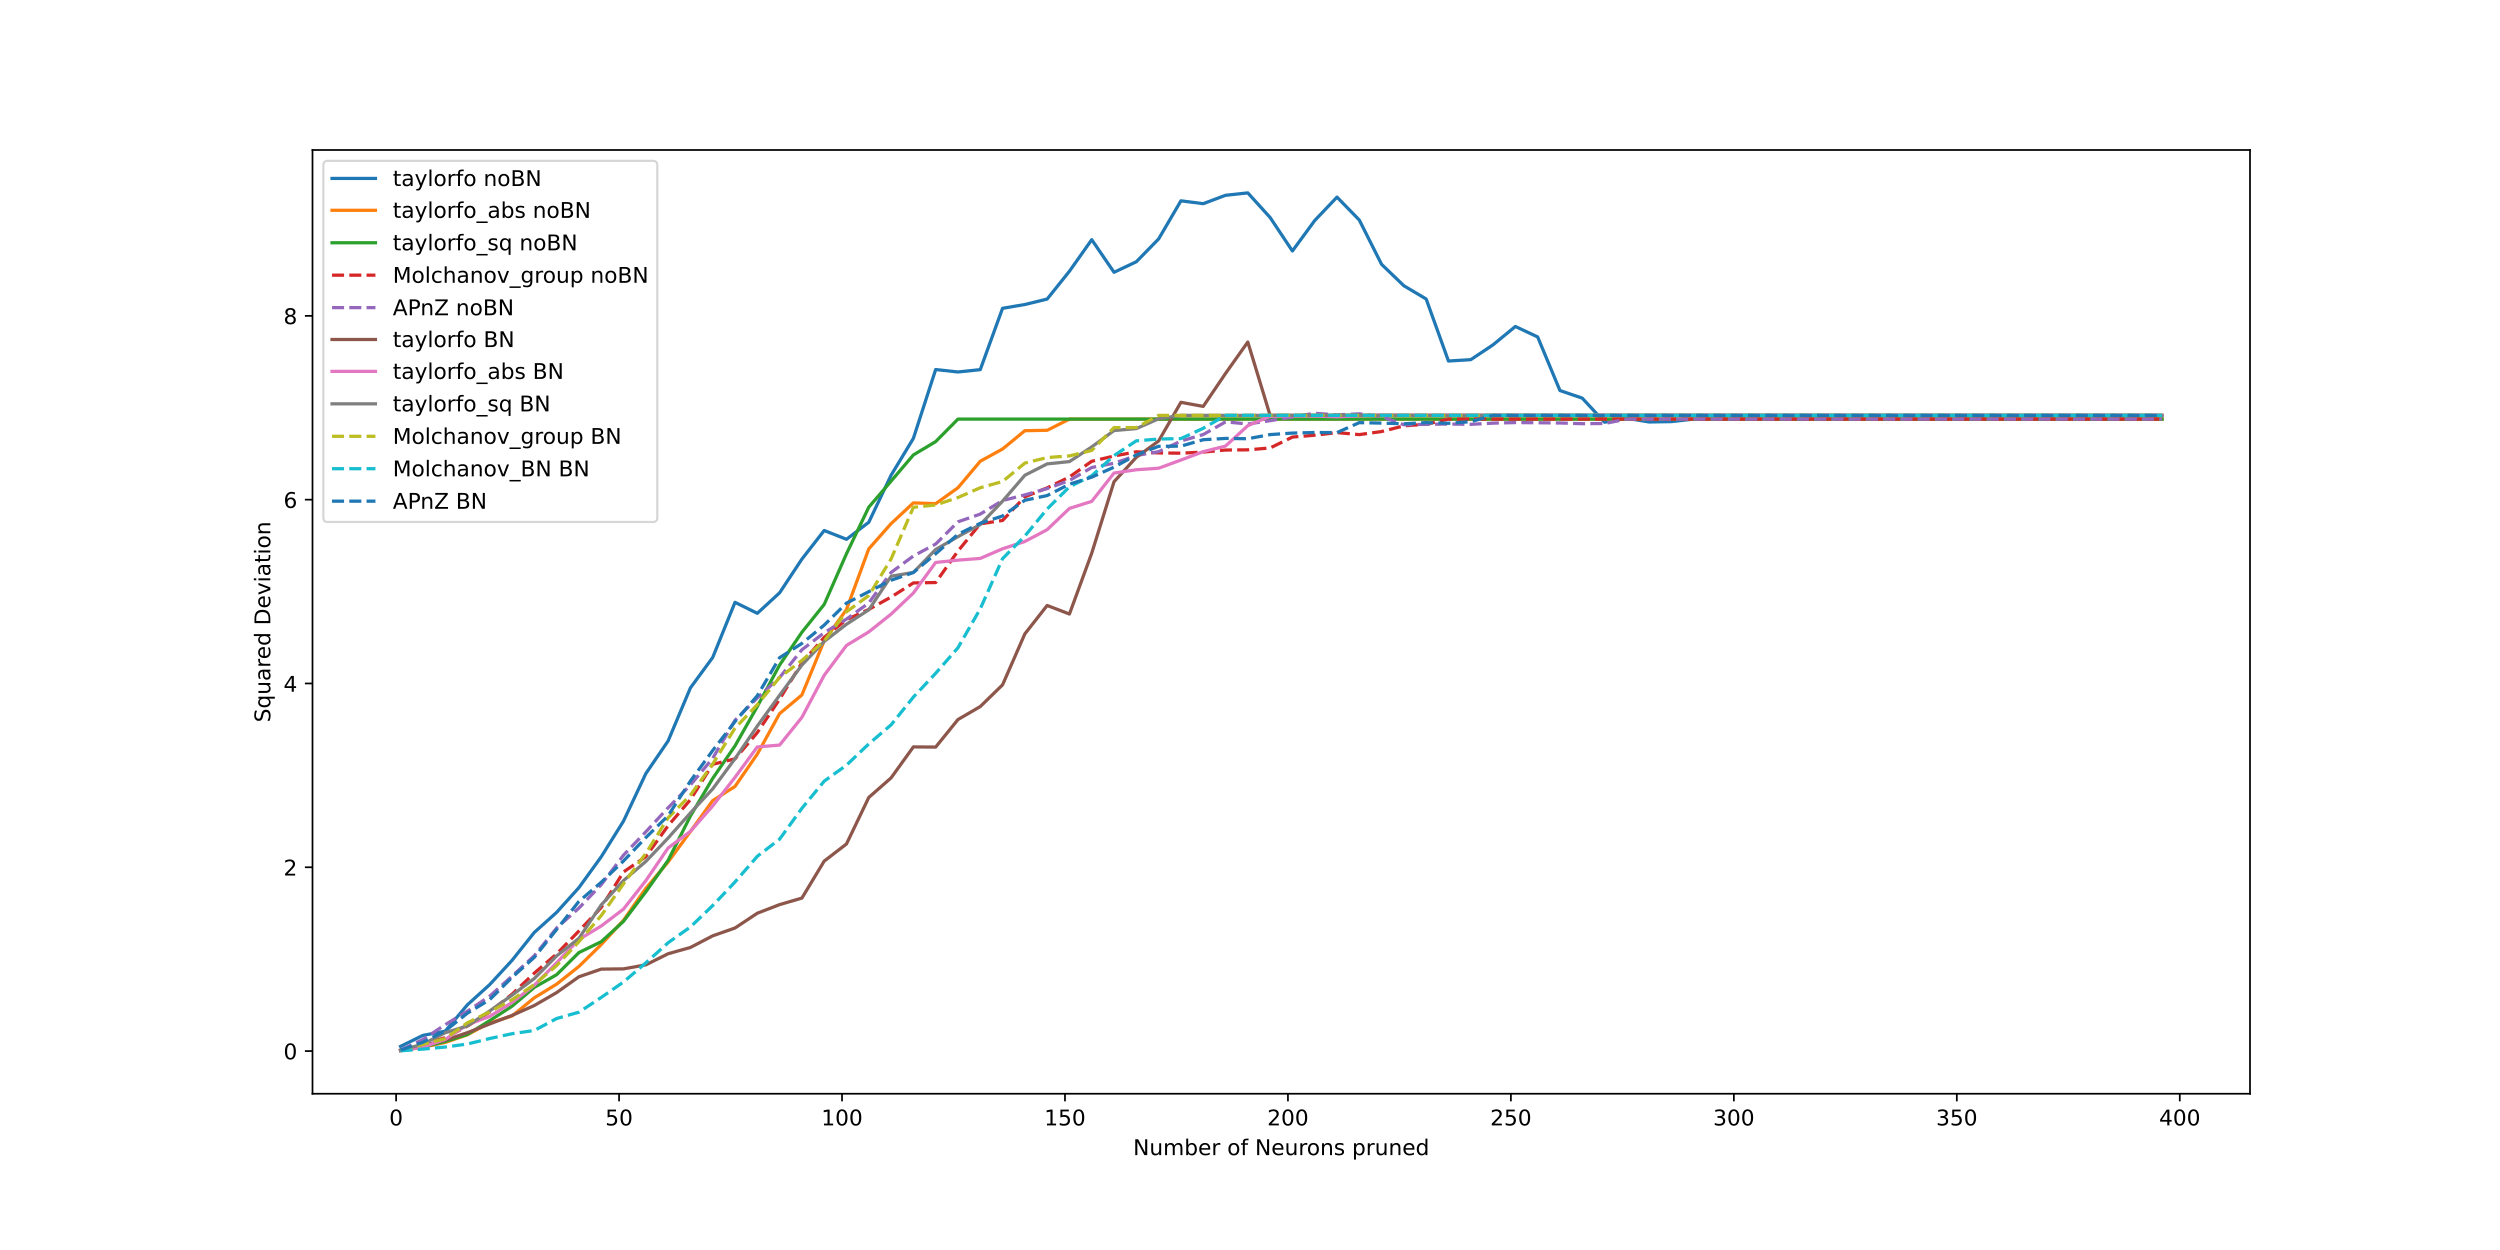 <?xml version="1.0" encoding="utf-8" standalone="no"?>
<!DOCTYPE svg PUBLIC "-//W3C//DTD SVG 1.1//EN"
  "http://www.w3.org/Graphics/SVG/1.1/DTD/svg11.dtd">
<!-- Created with matplotlib (https://matplotlib.org/) -->
<svg height="576pt" version="1.1" viewBox="0 0 1152 576" width="1152pt" xmlns="http://www.w3.org/2000/svg" xmlns:xlink="http://www.w3.org/1999/xlink">
 <defs>
  <style type="text/css">
*{stroke-linecap:butt;stroke-linejoin:round;}
  </style>
 </defs>
 <g id="figure_1">
  <g id="patch_1">
   <path d="M 0 576 
L 1152 576 
L 1152 0 
L 0 0 
z
" style="fill:#ffffff;"/>
  </g>
  <g id="axes_1">
   <g id="patch_2">
    <path d="M 144 504 
L 1036.8 504 
L 1036.8 69.12 
L 144 69.12 
z
" style="fill:#ffffff;"/>
   </g>
   <g id="matplotlib.axis_1">
    <g id="xtick_1">
     <g id="line2d_1">
      <defs>
       <path d="M 0 0 
L 0 3.5 
" id="mfb3ccf0080" style="stroke:#000000;stroke-width:0.8;"/>
      </defs>
      <g>
       <use style="stroke:#000000;stroke-width:0.8;" x="182.527" xlink:href="#mfb3ccf0080" y="504"/>
      </g>
     </g>
     <g id="text_1">
      <!-- 0 -->
      <defs>
       <path d="M 31.781 66.406 
Q 24.172 66.406 20.328 58.906 
Q 16.5 51.422 16.5 36.375 
Q 16.5 21.391 20.328 13.891 
Q 24.172 6.391 31.781 6.391 
Q 39.453 6.391 43.281 13.891 
Q 47.125 21.391 47.125 36.375 
Q 47.125 51.422 43.281 58.906 
Q 39.453 66.406 31.781 66.406 
z
M 31.781 74.219 
Q 44.047 74.219 50.516 64.516 
Q 56.984 54.828 56.984 36.375 
Q 56.984 17.969 50.516 8.266 
Q 44.047 -1.422 31.781 -1.422 
Q 19.531 -1.422 13.062 8.266 
Q 6.594 17.969 6.594 36.375 
Q 6.594 54.828 13.062 64.516 
Q 19.531 74.219 31.781 74.219 
z
" id="DejaVuSans-48"/>
      </defs>
      <g transform="translate(179.346 518.598)scale(0.1 -0.1)">
       <use xlink:href="#DejaVuSans-48"/>
      </g>
     </g>
    </g>
    <g id="xtick_2">
     <g id="line2d_2">
      <g>
       <use style="stroke:#000000;stroke-width:0.8;" x="285.266" xlink:href="#mfb3ccf0080" y="504"/>
      </g>
     </g>
     <g id="text_2">
      <!-- 50 -->
      <defs>
       <path d="M 10.797 72.906 
L 49.516 72.906 
L 49.516 64.594 
L 19.828 64.594 
L 19.828 46.734 
Q 21.969 47.469 24.109 47.828 
Q 26.266 48.188 28.422 48.188 
Q 40.625 48.188 47.75 41.5 
Q 54.891 34.812 54.891 23.391 
Q 54.891 11.625 47.562 5.094 
Q 40.234 -1.422 26.906 -1.422 
Q 22.312 -1.422 17.547 -0.641 
Q 12.797 0.141 7.719 1.703 
L 7.719 11.625 
Q 12.109 9.234 16.797 8.062 
Q 21.484 6.891 26.703 6.891 
Q 35.156 6.891 40.078 11.328 
Q 45.016 15.766 45.016 23.391 
Q 45.016 31 40.078 35.438 
Q 35.156 39.891 26.703 39.891 
Q 22.75 39.891 18.812 39.016 
Q 14.891 38.141 10.797 36.281 
z
" id="DejaVuSans-53"/>
      </defs>
      <g transform="translate(278.903 518.598)scale(0.1 -0.1)">
       <use xlink:href="#DejaVuSans-53"/>
       <use x="63.623" xlink:href="#DejaVuSans-48"/>
      </g>
     </g>
    </g>
    <g id="xtick_3">
     <g id="line2d_3">
      <g>
       <use style="stroke:#000000;stroke-width:0.8;" x="388.005" xlink:href="#mfb3ccf0080" y="504"/>
      </g>
     </g>
     <g id="text_3">
      <!-- 100 -->
      <defs>
       <path d="M 12.406 8.297 
L 28.516 8.297 
L 28.516 63.922 
L 10.984 60.406 
L 10.984 69.391 
L 28.422 72.906 
L 38.281 72.906 
L 38.281 8.297 
L 54.391 8.297 
L 54.391 0 
L 12.406 0 
z
" id="DejaVuSans-49"/>
      </defs>
      <g transform="translate(378.461 518.598)scale(0.1 -0.1)">
       <use xlink:href="#DejaVuSans-49"/>
       <use x="63.623" xlink:href="#DejaVuSans-48"/>
       <use x="127.246" xlink:href="#DejaVuSans-48"/>
      </g>
     </g>
    </g>
    <g id="xtick_4">
     <g id="line2d_4">
      <g>
       <use style="stroke:#000000;stroke-width:0.8;" x="490.743" xlink:href="#mfb3ccf0080" y="504"/>
      </g>
     </g>
     <g id="text_4">
      <!-- 150 -->
      <g transform="translate(481.2 518.598)scale(0.1 -0.1)">
       <use xlink:href="#DejaVuSans-49"/>
       <use x="63.623" xlink:href="#DejaVuSans-53"/>
       <use x="127.246" xlink:href="#DejaVuSans-48"/>
      </g>
     </g>
    </g>
    <g id="xtick_5">
     <g id="line2d_5">
      <g>
       <use style="stroke:#000000;stroke-width:0.8;" x="593.482" xlink:href="#mfb3ccf0080" y="504"/>
      </g>
     </g>
     <g id="text_5">
      <!-- 200 -->
      <defs>
       <path d="M 19.188 8.297 
L 53.609 8.297 
L 53.609 0 
L 7.328 0 
L 7.328 8.297 
Q 12.938 14.109 22.625 23.891 
Q 32.328 33.688 34.812 36.531 
Q 39.547 41.844 41.422 45.531 
Q 43.312 49.219 43.312 52.781 
Q 43.312 58.594 39.234 62.25 
Q 35.156 65.922 28.609 65.922 
Q 23.969 65.922 18.812 64.312 
Q 13.672 62.703 7.812 59.422 
L 7.812 69.391 
Q 13.766 71.781 18.938 73 
Q 24.125 74.219 28.422 74.219 
Q 39.75 74.219 46.484 68.547 
Q 53.219 62.891 53.219 53.422 
Q 53.219 48.922 51.531 44.891 
Q 49.859 40.875 45.406 35.406 
Q 44.188 33.984 37.641 27.219 
Q 31.109 20.453 19.188 8.297 
z
" id="DejaVuSans-50"/>
      </defs>
      <g transform="translate(583.938 518.598)scale(0.1 -0.1)">
       <use xlink:href="#DejaVuSans-50"/>
       <use x="63.623" xlink:href="#DejaVuSans-48"/>
       <use x="127.246" xlink:href="#DejaVuSans-48"/>
      </g>
     </g>
    </g>
    <g id="xtick_6">
     <g id="line2d_6">
      <g>
       <use style="stroke:#000000;stroke-width:0.8;" x="696.221" xlink:href="#mfb3ccf0080" y="504"/>
      </g>
     </g>
     <g id="text_6">
      <!-- 250 -->
      <g transform="translate(686.677 518.598)scale(0.1 -0.1)">
       <use xlink:href="#DejaVuSans-50"/>
       <use x="63.623" xlink:href="#DejaVuSans-53"/>
       <use x="127.246" xlink:href="#DejaVuSans-48"/>
      </g>
     </g>
    </g>
    <g id="xtick_7">
     <g id="line2d_7">
      <g>
       <use style="stroke:#000000;stroke-width:0.8;" x="798.96" xlink:href="#mfb3ccf0080" y="504"/>
      </g>
     </g>
     <g id="text_7">
      <!-- 300 -->
      <defs>
       <path d="M 40.578 39.312 
Q 47.656 37.797 51.625 33 
Q 55.609 28.219 55.609 21.188 
Q 55.609 10.406 48.188 4.484 
Q 40.766 -1.422 27.094 -1.422 
Q 22.516 -1.422 17.656 -0.516 
Q 12.797 0.391 7.625 2.203 
L 7.625 11.719 
Q 11.719 9.328 16.594 8.109 
Q 21.484 6.891 26.812 6.891 
Q 36.078 6.891 40.938 10.547 
Q 45.797 14.203 45.797 21.188 
Q 45.797 27.641 41.281 31.266 
Q 36.766 34.906 28.719 34.906 
L 20.219 34.906 
L 20.219 43.016 
L 29.109 43.016 
Q 36.375 43.016 40.234 45.922 
Q 44.094 48.828 44.094 54.297 
Q 44.094 59.906 40.109 62.906 
Q 36.141 65.922 28.719 65.922 
Q 24.656 65.922 20.016 65.031 
Q 15.375 64.156 9.812 62.312 
L 9.812 71.094 
Q 15.438 72.656 20.344 73.438 
Q 25.25 74.219 29.594 74.219 
Q 40.828 74.219 47.359 69.109 
Q 53.906 64.016 53.906 55.328 
Q 53.906 49.266 50.438 45.094 
Q 46.969 40.922 40.578 39.312 
z
" id="DejaVuSans-51"/>
      </defs>
      <g transform="translate(789.416 518.598)scale(0.1 -0.1)">
       <use xlink:href="#DejaVuSans-51"/>
       <use x="63.623" xlink:href="#DejaVuSans-48"/>
       <use x="127.246" xlink:href="#DejaVuSans-48"/>
      </g>
     </g>
    </g>
    <g id="xtick_8">
     <g id="line2d_8">
      <g>
       <use style="stroke:#000000;stroke-width:0.8;" x="901.699" xlink:href="#mfb3ccf0080" y="504"/>
      </g>
     </g>
     <g id="text_8">
      <!-- 350 -->
      <g transform="translate(892.155 518.598)scale(0.1 -0.1)">
       <use xlink:href="#DejaVuSans-51"/>
       <use x="63.623" xlink:href="#DejaVuSans-53"/>
       <use x="127.246" xlink:href="#DejaVuSans-48"/>
      </g>
     </g>
    </g>
    <g id="xtick_9">
     <g id="line2d_9">
      <g>
       <use style="stroke:#000000;stroke-width:0.8;" x="1004.437" xlink:href="#mfb3ccf0080" y="504"/>
      </g>
     </g>
     <g id="text_9">
      <!-- 400 -->
      <defs>
       <path d="M 37.797 64.312 
L 12.891 25.391 
L 37.797 25.391 
z
M 35.203 72.906 
L 47.609 72.906 
L 47.609 25.391 
L 58.016 25.391 
L 58.016 17.188 
L 47.609 17.188 
L 47.609 0 
L 37.797 0 
L 37.797 17.188 
L 4.891 17.188 
L 4.891 26.703 
z
" id="DejaVuSans-52"/>
      </defs>
      <g transform="translate(994.894 518.598)scale(0.1 -0.1)">
       <use xlink:href="#DejaVuSans-52"/>
       <use x="63.623" xlink:href="#DejaVuSans-48"/>
       <use x="127.246" xlink:href="#DejaVuSans-48"/>
      </g>
     </g>
    </g>
    <g id="text_10">
     <!-- Number of Neurons pruned -->
     <defs>
      <path d="M 9.812 72.906 
L 23.094 72.906 
L 55.422 11.922 
L 55.422 72.906 
L 64.984 72.906 
L 64.984 0 
L 51.703 0 
L 19.391 60.984 
L 19.391 0 
L 9.812 0 
z
" id="DejaVuSans-78"/>
      <path d="M 8.5 21.578 
L 8.5 54.688 
L 17.484 54.688 
L 17.484 21.922 
Q 17.484 14.156 20.5 10.266 
Q 23.531 6.391 29.594 6.391 
Q 36.859 6.391 41.078 11.031 
Q 45.312 15.672 45.312 23.688 
L 45.312 54.688 
L 54.297 54.688 
L 54.297 0 
L 45.312 0 
L 45.312 8.406 
Q 42.047 3.422 37.719 1 
Q 33.406 -1.422 27.688 -1.422 
Q 18.266 -1.422 13.375 4.438 
Q 8.5 10.297 8.5 21.578 
z
M 31.109 56 
z
" id="DejaVuSans-117"/>
      <path d="M 52 44.188 
Q 55.375 50.25 60.062 53.125 
Q 64.75 56 71.094 56 
Q 79.641 56 84.281 50.016 
Q 88.922 44.047 88.922 33.016 
L 88.922 0 
L 79.891 0 
L 79.891 32.719 
Q 79.891 40.578 77.094 44.375 
Q 74.312 48.188 68.609 48.188 
Q 61.625 48.188 57.562 43.547 
Q 53.516 38.922 53.516 30.906 
L 53.516 0 
L 44.484 0 
L 44.484 32.719 
Q 44.484 40.625 41.703 44.406 
Q 38.922 48.188 33.109 48.188 
Q 26.219 48.188 22.156 43.531 
Q 18.109 38.875 18.109 30.906 
L 18.109 0 
L 9.078 0 
L 9.078 54.688 
L 18.109 54.688 
L 18.109 46.188 
Q 21.188 51.219 25.484 53.609 
Q 29.781 56 35.688 56 
Q 41.656 56 45.828 52.969 
Q 50 49.953 52 44.188 
z
" id="DejaVuSans-109"/>
      <path d="M 48.688 27.297 
Q 48.688 37.203 44.609 42.844 
Q 40.531 48.484 33.406 48.484 
Q 26.266 48.484 22.188 42.844 
Q 18.109 37.203 18.109 27.297 
Q 18.109 17.391 22.188 11.75 
Q 26.266 6.109 33.406 6.109 
Q 40.531 6.109 44.609 11.75 
Q 48.688 17.391 48.688 27.297 
z
M 18.109 46.391 
Q 20.953 51.266 25.266 53.625 
Q 29.594 56 35.594 56 
Q 45.562 56 51.781 48.094 
Q 58.016 40.188 58.016 27.297 
Q 58.016 14.406 51.781 6.484 
Q 45.562 -1.422 35.594 -1.422 
Q 29.594 -1.422 25.266 0.953 
Q 20.953 3.328 18.109 8.203 
L 18.109 0 
L 9.078 0 
L 9.078 75.984 
L 18.109 75.984 
z
" id="DejaVuSans-98"/>
      <path d="M 56.203 29.594 
L 56.203 25.203 
L 14.891 25.203 
Q 15.484 15.922 20.484 11.062 
Q 25.484 6.203 34.422 6.203 
Q 39.594 6.203 44.453 7.469 
Q 49.312 8.734 54.109 11.281 
L 54.109 2.781 
Q 49.266 0.734 44.188 -0.344 
Q 39.109 -1.422 33.891 -1.422 
Q 20.797 -1.422 13.156 6.188 
Q 5.516 13.812 5.516 26.812 
Q 5.516 40.234 12.766 48.109 
Q 20.016 56 32.328 56 
Q 43.359 56 49.781 48.891 
Q 56.203 41.797 56.203 29.594 
z
M 47.219 32.234 
Q 47.125 39.594 43.094 43.984 
Q 39.062 48.391 32.422 48.391 
Q 24.906 48.391 20.391 44.141 
Q 15.875 39.891 15.188 32.172 
z
" id="DejaVuSans-101"/>
      <path d="M 41.109 46.297 
Q 39.594 47.172 37.812 47.578 
Q 36.031 48 33.891 48 
Q 26.266 48 22.188 43.047 
Q 18.109 38.094 18.109 28.812 
L 18.109 0 
L 9.078 0 
L 9.078 54.688 
L 18.109 54.688 
L 18.109 46.188 
Q 20.953 51.172 25.484 53.578 
Q 30.031 56 36.531 56 
Q 37.453 56 38.578 55.875 
Q 39.703 55.766 41.062 55.516 
z
" id="DejaVuSans-114"/>
      <path id="DejaVuSans-32"/>
      <path d="M 30.609 48.391 
Q 23.391 48.391 19.188 42.75 
Q 14.984 37.109 14.984 27.297 
Q 14.984 17.484 19.156 11.844 
Q 23.344 6.203 30.609 6.203 
Q 37.797 6.203 41.984 11.859 
Q 46.188 17.531 46.188 27.297 
Q 46.188 37.016 41.984 42.703 
Q 37.797 48.391 30.609 48.391 
z
M 30.609 56 
Q 42.328 56 49.016 48.375 
Q 55.719 40.766 55.719 27.297 
Q 55.719 13.875 49.016 6.219 
Q 42.328 -1.422 30.609 -1.422 
Q 18.844 -1.422 12.172 6.219 
Q 5.516 13.875 5.516 27.297 
Q 5.516 40.766 12.172 48.375 
Q 18.844 56 30.609 56 
z
" id="DejaVuSans-111"/>
      <path d="M 37.109 75.984 
L 37.109 68.5 
L 28.516 68.5 
Q 23.688 68.5 21.797 66.547 
Q 19.922 64.594 19.922 59.516 
L 19.922 54.688 
L 34.719 54.688 
L 34.719 47.703 
L 19.922 47.703 
L 19.922 0 
L 10.891 0 
L 10.891 47.703 
L 2.297 47.703 
L 2.297 54.688 
L 10.891 54.688 
L 10.891 58.5 
Q 10.891 67.625 15.141 71.797 
Q 19.391 75.984 28.609 75.984 
z
" id="DejaVuSans-102"/>
      <path d="M 54.891 33.016 
L 54.891 0 
L 45.906 0 
L 45.906 32.719 
Q 45.906 40.484 42.875 44.328 
Q 39.844 48.188 33.797 48.188 
Q 26.516 48.188 22.312 43.547 
Q 18.109 38.922 18.109 30.906 
L 18.109 0 
L 9.078 0 
L 9.078 54.688 
L 18.109 54.688 
L 18.109 46.188 
Q 21.344 51.125 25.703 53.562 
Q 30.078 56 35.797 56 
Q 45.219 56 50.047 50.172 
Q 54.891 44.344 54.891 33.016 
z
" id="DejaVuSans-110"/>
      <path d="M 44.281 53.078 
L 44.281 44.578 
Q 40.484 46.531 36.375 47.5 
Q 32.281 48.484 27.875 48.484 
Q 21.188 48.484 17.844 46.438 
Q 14.5 44.391 14.5 40.281 
Q 14.5 37.156 16.891 35.375 
Q 19.281 33.594 26.516 31.984 
L 29.594 31.297 
Q 39.156 29.25 43.188 25.516 
Q 47.219 21.781 47.219 15.094 
Q 47.219 7.469 41.188 3.016 
Q 35.156 -1.422 24.609 -1.422 
Q 20.219 -1.422 15.453 -0.562 
Q 10.688 0.297 5.422 2 
L 5.422 11.281 
Q 10.406 8.688 15.234 7.391 
Q 20.062 6.109 24.812 6.109 
Q 31.156 6.109 34.562 8.281 
Q 37.984 10.453 37.984 14.406 
Q 37.984 18.062 35.516 20.016 
Q 33.062 21.969 24.703 23.781 
L 21.578 24.516 
Q 13.234 26.266 9.516 29.906 
Q 5.812 33.547 5.812 39.891 
Q 5.812 47.609 11.281 51.797 
Q 16.75 56 26.812 56 
Q 31.781 56 36.172 55.266 
Q 40.578 54.547 44.281 53.078 
z
" id="DejaVuSans-115"/>
      <path d="M 18.109 8.203 
L 18.109 -20.797 
L 9.078 -20.797 
L 9.078 54.688 
L 18.109 54.688 
L 18.109 46.391 
Q 20.953 51.266 25.266 53.625 
Q 29.594 56 35.594 56 
Q 45.562 56 51.781 48.094 
Q 58.016 40.188 58.016 27.297 
Q 58.016 14.406 51.781 6.484 
Q 45.562 -1.422 35.594 -1.422 
Q 29.594 -1.422 25.266 0.953 
Q 20.953 3.328 18.109 8.203 
z
M 48.688 27.297 
Q 48.688 37.203 44.609 42.844 
Q 40.531 48.484 33.406 48.484 
Q 26.266 48.484 22.188 42.844 
Q 18.109 37.203 18.109 27.297 
Q 18.109 17.391 22.188 11.75 
Q 26.266 6.109 33.406 6.109 
Q 40.531 6.109 44.609 11.75 
Q 48.688 17.391 48.688 27.297 
z
" id="DejaVuSans-112"/>
      <path d="M 45.406 46.391 
L 45.406 75.984 
L 54.391 75.984 
L 54.391 0 
L 45.406 0 
L 45.406 8.203 
Q 42.578 3.328 38.25 0.953 
Q 33.938 -1.422 27.875 -1.422 
Q 17.969 -1.422 11.734 6.484 
Q 5.516 14.406 5.516 27.297 
Q 5.516 40.188 11.734 48.094 
Q 17.969 56 27.875 56 
Q 33.938 56 38.25 53.625 
Q 42.578 51.266 45.406 46.391 
z
M 14.797 27.297 
Q 14.797 17.391 18.875 11.75 
Q 22.953 6.109 30.078 6.109 
Q 37.203 6.109 41.297 11.75 
Q 45.406 17.391 45.406 27.297 
Q 45.406 37.203 41.297 42.844 
Q 37.203 48.484 30.078 48.484 
Q 22.953 48.484 18.875 42.844 
Q 14.797 37.203 14.797 27.297 
z
" id="DejaVuSans-100"/>
     </defs>
     <g transform="translate(522.148 532.277)scale(0.1 -0.1)">
      <use xlink:href="#DejaVuSans-78"/>
      <use x="74.805" xlink:href="#DejaVuSans-117"/>
      <use x="138.184" xlink:href="#DejaVuSans-109"/>
      <use x="235.596" xlink:href="#DejaVuSans-98"/>
      <use x="299.072" xlink:href="#DejaVuSans-101"/>
      <use x="360.596" xlink:href="#DejaVuSans-114"/>
      <use x="401.709" xlink:href="#DejaVuSans-32"/>
      <use x="433.496" xlink:href="#DejaVuSans-111"/>
      <use x="494.678" xlink:href="#DejaVuSans-102"/>
      <use x="529.883" xlink:href="#DejaVuSans-32"/>
      <use x="561.67" xlink:href="#DejaVuSans-78"/>
      <use x="636.475" xlink:href="#DejaVuSans-101"/>
      <use x="697.998" xlink:href="#DejaVuSans-117"/>
      <use x="761.377" xlink:href="#DejaVuSans-114"/>
      <use x="800.24" xlink:href="#DejaVuSans-111"/>
      <use x="861.422" xlink:href="#DejaVuSans-110"/>
      <use x="924.801" xlink:href="#DejaVuSans-115"/>
      <use x="976.9" xlink:href="#DejaVuSans-32"/>
      <use x="1008.688" xlink:href="#DejaVuSans-112"/>
      <use x="1072.164" xlink:href="#DejaVuSans-114"/>
      <use x="1113.277" xlink:href="#DejaVuSans-117"/>
      <use x="1176.656" xlink:href="#DejaVuSans-110"/>
      <use x="1240.035" xlink:href="#DejaVuSans-101"/>
      <use x="1301.559" xlink:href="#DejaVuSans-100"/>
     </g>
    </g>
   </g>
   <g id="matplotlib.axis_2">
    <g id="ytick_1">
     <g id="line2d_10">
      <defs>
       <path d="M 0 0 
L -3.5 0 
" id="mb89fac4a7a" style="stroke:#000000;stroke-width:0.8;"/>
      </defs>
      <g>
       <use style="stroke:#000000;stroke-width:0.8;" x="144" xlink:href="#mb89fac4a7a" y="484.344"/>
      </g>
     </g>
     <g id="text_11">
      <!-- 0 -->
      <g transform="translate(130.637 488.144)scale(0.1 -0.1)">
       <use xlink:href="#DejaVuSans-48"/>
      </g>
     </g>
    </g>
    <g id="ytick_2">
     <g id="line2d_11">
      <g>
       <use style="stroke:#000000;stroke-width:0.8;" x="144" xlink:href="#mb89fac4a7a" y="399.647"/>
      </g>
     </g>
     <g id="text_12">
      <!-- 2 -->
      <g transform="translate(130.637 403.446)scale(0.1 -0.1)">
       <use xlink:href="#DejaVuSans-50"/>
      </g>
     </g>
    </g>
    <g id="ytick_3">
     <g id="line2d_12">
      <g>
       <use style="stroke:#000000;stroke-width:0.8;" x="144" xlink:href="#mb89fac4a7a" y="314.95"/>
      </g>
     </g>
     <g id="text_13">
      <!-- 4 -->
      <g transform="translate(130.637 318.749)scale(0.1 -0.1)">
       <use xlink:href="#DejaVuSans-52"/>
      </g>
     </g>
    </g>
    <g id="ytick_4">
     <g id="line2d_13">
      <g>
       <use style="stroke:#000000;stroke-width:0.8;" x="144" xlink:href="#mb89fac4a7a" y="230.253"/>
      </g>
     </g>
     <g id="text_14">
      <!-- 6 -->
      <defs>
       <path d="M 33.016 40.375 
Q 26.375 40.375 22.484 35.828 
Q 18.609 31.297 18.609 23.391 
Q 18.609 15.531 22.484 10.953 
Q 26.375 6.391 33.016 6.391 
Q 39.656 6.391 43.531 10.953 
Q 47.406 15.531 47.406 23.391 
Q 47.406 31.297 43.531 35.828 
Q 39.656 40.375 33.016 40.375 
z
M 52.594 71.297 
L 52.594 62.312 
Q 48.875 64.062 45.094 64.984 
Q 41.312 65.922 37.594 65.922 
Q 27.828 65.922 22.672 59.328 
Q 17.531 52.734 16.797 39.406 
Q 19.672 43.656 24.016 45.922 
Q 28.375 48.188 33.594 48.188 
Q 44.578 48.188 50.953 41.516 
Q 57.328 34.859 57.328 23.391 
Q 57.328 12.156 50.688 5.359 
Q 44.047 -1.422 33.016 -1.422 
Q 20.359 -1.422 13.672 8.266 
Q 6.984 17.969 6.984 36.375 
Q 6.984 53.656 15.188 63.938 
Q 23.391 74.219 37.203 74.219 
Q 40.922 74.219 44.703 73.484 
Q 48.484 72.75 52.594 71.297 
z
" id="DejaVuSans-54"/>
      </defs>
      <g transform="translate(130.637 234.052)scale(0.1 -0.1)">
       <use xlink:href="#DejaVuSans-54"/>
      </g>
     </g>
    </g>
    <g id="ytick_5">
     <g id="line2d_14">
      <g>
       <use style="stroke:#000000;stroke-width:0.8;" x="144" xlink:href="#mb89fac4a7a" y="145.556"/>
      </g>
     </g>
     <g id="text_15">
      <!-- 8 -->
      <defs>
       <path d="M 31.781 34.625 
Q 24.75 34.625 20.719 30.859 
Q 16.703 27.094 16.703 20.516 
Q 16.703 13.922 20.719 10.156 
Q 24.75 6.391 31.781 6.391 
Q 38.812 6.391 42.859 10.172 
Q 46.922 13.969 46.922 20.516 
Q 46.922 27.094 42.891 30.859 
Q 38.875 34.625 31.781 34.625 
z
M 21.922 38.812 
Q 15.578 40.375 12.031 44.719 
Q 8.5 49.078 8.5 55.328 
Q 8.5 64.062 14.719 69.141 
Q 20.953 74.219 31.781 74.219 
Q 42.672 74.219 48.875 69.141 
Q 55.078 64.062 55.078 55.328 
Q 55.078 49.078 51.531 44.719 
Q 48 40.375 41.703 38.812 
Q 48.828 37.156 52.797 32.312 
Q 56.781 27.484 56.781 20.516 
Q 56.781 9.906 50.312 4.234 
Q 43.844 -1.422 31.781 -1.422 
Q 19.734 -1.422 13.25 4.234 
Q 6.781 9.906 6.781 20.516 
Q 6.781 27.484 10.781 32.312 
Q 14.797 37.156 21.922 38.812 
z
M 18.312 54.391 
Q 18.312 48.734 21.844 45.562 
Q 25.391 42.391 31.781 42.391 
Q 38.141 42.391 41.719 45.562 
Q 45.312 48.734 45.312 54.391 
Q 45.312 60.062 41.719 63.234 
Q 38.141 66.406 31.781 66.406 
Q 25.391 66.406 21.844 63.234 
Q 18.312 60.062 18.312 54.391 
z
" id="DejaVuSans-56"/>
      </defs>
      <g transform="translate(130.637 149.355)scale(0.1 -0.1)">
       <use xlink:href="#DejaVuSans-56"/>
      </g>
     </g>
    </g>
    <g id="text_16">
     <!-- Squared Deviation -->
     <defs>
      <path d="M 53.516 70.516 
L 53.516 60.891 
Q 47.906 63.578 42.922 64.891 
Q 37.938 66.219 33.297 66.219 
Q 25.25 66.219 20.875 63.094 
Q 16.5 59.969 16.5 54.203 
Q 16.5 49.359 19.406 46.891 
Q 22.312 44.438 30.422 42.922 
L 36.375 41.703 
Q 47.406 39.594 52.656 34.297 
Q 57.906 29 57.906 20.125 
Q 57.906 9.516 50.797 4.047 
Q 43.703 -1.422 29.984 -1.422 
Q 24.812 -1.422 18.969 -0.25 
Q 13.141 0.922 6.891 3.219 
L 6.891 13.375 
Q 12.891 10.016 18.656 8.297 
Q 24.422 6.594 29.984 6.594 
Q 38.422 6.594 43.016 9.906 
Q 47.609 13.234 47.609 19.391 
Q 47.609 24.75 44.312 27.781 
Q 41.016 30.812 33.5 32.328 
L 27.484 33.5 
Q 16.453 35.688 11.516 40.375 
Q 6.594 45.062 6.594 53.422 
Q 6.594 63.094 13.406 68.656 
Q 20.219 74.219 32.172 74.219 
Q 37.312 74.219 42.625 73.281 
Q 47.953 72.359 53.516 70.516 
z
" id="DejaVuSans-83"/>
      <path d="M 14.797 27.297 
Q 14.797 17.391 18.875 11.75 
Q 22.953 6.109 30.078 6.109 
Q 37.203 6.109 41.297 11.75 
Q 45.406 17.391 45.406 27.297 
Q 45.406 37.203 41.297 42.844 
Q 37.203 48.484 30.078 48.484 
Q 22.953 48.484 18.875 42.844 
Q 14.797 37.203 14.797 27.297 
z
M 45.406 8.203 
Q 42.578 3.328 38.25 0.953 
Q 33.938 -1.422 27.875 -1.422 
Q 17.969 -1.422 11.734 6.484 
Q 5.516 14.406 5.516 27.297 
Q 5.516 40.188 11.734 48.094 
Q 17.969 56 27.875 56 
Q 33.938 56 38.25 53.625 
Q 42.578 51.266 45.406 46.391 
L 45.406 54.688 
L 54.391 54.688 
L 54.391 -20.797 
L 45.406 -20.797 
z
" id="DejaVuSans-113"/>
      <path d="M 34.281 27.484 
Q 23.391 27.484 19.188 25 
Q 14.984 22.516 14.984 16.5 
Q 14.984 11.719 18.141 8.906 
Q 21.297 6.109 26.703 6.109 
Q 34.188 6.109 38.703 11.406 
Q 43.219 16.703 43.219 25.484 
L 43.219 27.484 
z
M 52.203 31.203 
L 52.203 0 
L 43.219 0 
L 43.219 8.297 
Q 40.141 3.328 35.547 0.953 
Q 30.953 -1.422 24.312 -1.422 
Q 15.922 -1.422 10.953 3.297 
Q 6 8.016 6 15.922 
Q 6 25.141 12.172 29.828 
Q 18.359 34.516 30.609 34.516 
L 43.219 34.516 
L 43.219 35.406 
Q 43.219 41.609 39.141 45 
Q 35.062 48.391 27.688 48.391 
Q 23 48.391 18.547 47.266 
Q 14.109 46.141 10.016 43.891 
L 10.016 52.203 
Q 14.938 54.109 19.578 55.047 
Q 24.219 56 28.609 56 
Q 40.484 56 46.344 49.844 
Q 52.203 43.703 52.203 31.203 
z
" id="DejaVuSans-97"/>
      <path d="M 19.672 64.797 
L 19.672 8.109 
L 31.594 8.109 
Q 46.688 8.109 53.688 14.938 
Q 60.688 21.781 60.688 36.531 
Q 60.688 51.172 53.688 57.984 
Q 46.688 64.797 31.594 64.797 
z
M 9.812 72.906 
L 30.078 72.906 
Q 51.266 72.906 61.172 64.094 
Q 71.094 55.281 71.094 36.531 
Q 71.094 17.672 61.125 8.828 
Q 51.172 0 30.078 0 
L 9.812 0 
z
" id="DejaVuSans-68"/>
      <path d="M 2.984 54.688 
L 12.5 54.688 
L 29.594 8.797 
L 46.688 54.688 
L 56.203 54.688 
L 35.688 0 
L 23.484 0 
z
" id="DejaVuSans-118"/>
      <path d="M 9.422 54.688 
L 18.406 54.688 
L 18.406 0 
L 9.422 0 
z
M 9.422 75.984 
L 18.406 75.984 
L 18.406 64.594 
L 9.422 64.594 
z
" id="DejaVuSans-105"/>
      <path d="M 18.312 70.219 
L 18.312 54.688 
L 36.812 54.688 
L 36.812 47.703 
L 18.312 47.703 
L 18.312 18.016 
Q 18.312 11.328 20.141 9.422 
Q 21.969 7.516 27.594 7.516 
L 36.812 7.516 
L 36.812 0 
L 27.594 0 
Q 17.188 0 13.234 3.875 
Q 9.281 7.766 9.281 18.016 
L 9.281 47.703 
L 2.688 47.703 
L 2.688 54.688 
L 9.281 54.688 
L 9.281 70.219 
z
" id="DejaVuSans-116"/>
     </defs>
     <g transform="translate(124.558 332.84)rotate(-90)scale(0.1 -0.1)">
      <use xlink:href="#DejaVuSans-83"/>
      <use x="63.477" xlink:href="#DejaVuSans-113"/>
      <use x="126.953" xlink:href="#DejaVuSans-117"/>
      <use x="190.332" xlink:href="#DejaVuSans-97"/>
      <use x="251.611" xlink:href="#DejaVuSans-114"/>
      <use x="290.475" xlink:href="#DejaVuSans-101"/>
      <use x="351.998" xlink:href="#DejaVuSans-100"/>
      <use x="415.475" xlink:href="#DejaVuSans-32"/>
      <use x="447.262" xlink:href="#DejaVuSans-68"/>
      <use x="524.264" xlink:href="#DejaVuSans-101"/>
      <use x="585.787" xlink:href="#DejaVuSans-118"/>
      <use x="644.967" xlink:href="#DejaVuSans-105"/>
      <use x="672.75" xlink:href="#DejaVuSans-97"/>
      <use x="734.029" xlink:href="#DejaVuSans-116"/>
      <use x="773.238" xlink:href="#DejaVuSans-105"/>
      <use x="801.021" xlink:href="#DejaVuSans-111"/>
      <use x="862.203" xlink:href="#DejaVuSans-110"/>
     </g>
    </g>
   </g>
   <g id="line2d_15">
    <path clip-path="url(#p1b8e4a498c)" d="M 184.582 482.166 
L 194.856 477.108 
L 205.13 475.189 
L 215.403 462.989 
L 225.677 453.681 
L 235.951 442.524 
L 246.225 429.64 
L 256.499 420.411 
L 266.773 409.001 
L 277.047 394.801 
L 287.321 378.334 
L 297.594 356.473 
L 307.868 341.411 
L 318.142 316.972 
L 328.416 302.946 
L 338.69 277.552 
L 348.964 282.616 
L 359.238 273.162 
L 369.512 257.641 
L 379.786 244.454 
L 390.059 248.507 
L 400.333 240.655 
L 410.607 218.995 
L 420.881 202.012 
L 431.155 170.284 
L 441.429 171.404 
L 451.703 170.332 
L 461.977 142.066 
L 472.25 140.32 
L 482.524 137.81 
L 492.798 124.972 
L 503.072 110.448 
L 513.346 125.466 
L 523.62 120.615 
L 533.894 110.1 
L 544.168 92.541 
L 554.441 93.854 
L 564.715 89.992 
L 574.989 88.887 
L 585.263 100.217 
L 595.537 115.653 
L 605.811 101.638 
L 616.085 90.832 
L 626.359 101.385 
L 636.632 121.81 
L 646.906 131.681 
L 657.18 137.782 
L 667.454 166.358 
L 677.728 165.731 
L 688.002 158.887 
L 698.276 150.442 
L 708.55 155.263 
L 718.823 179.953 
L 729.097 183.467 
L 739.371 194.56 
L 749.645 192.736 
L 759.919 194.448 
L 770.193 194.274 
L 780.467 193.119 
L 790.741 193.119 
L 801.014 193.119 
L 811.288 193.119 
L 821.562 193.119 
L 831.836 193.119 
L 842.11 193.119 
L 852.384 193.119 
L 862.658 193.119 
L 872.932 193.119 
L 883.206 193.119 
L 893.479 193.119 
L 903.753 193.119 
L 914.027 193.119 
L 924.301 193.119 
L 934.575 193.119 
L 944.849 193.119 
L 955.123 193.119 
L 965.397 193.119 
L 975.67 193.119 
L 985.944 193.119 
L 996.218 193.119 
" style="fill:none;stroke:#1f77b4;stroke-linecap:square;stroke-width:1.5;"/>
   </g>
   <g id="line2d_16">
    <path clip-path="url(#p1b8e4a498c)" d="M 184.582 484.07 
L 194.856 482.591 
L 205.13 480.359 
L 215.403 476.811 
L 225.677 471.293 
L 235.951 468.164 
L 246.225 459.767 
L 256.499 453.487 
L 266.773 445.335 
L 277.047 435.257 
L 287.321 424.033 
L 297.594 409.354 
L 307.868 397.195 
L 318.142 383.154 
L 328.416 368.902 
L 338.69 362.375 
L 348.964 347.485 
L 359.238 328.83 
L 369.512 320.233 
L 379.786 295.252 
L 390.059 280.862 
L 400.333 252.925 
L 410.607 241.289 
L 420.881 231.732 
L 431.155 232.08 
L 441.429 224.761 
L 451.703 212.542 
L 461.977 206.896 
L 472.25 198.464 
L 482.524 198.28 
L 492.798 193.119 
L 503.072 193.119 
L 513.346 193.119 
L 523.62 193.119 
L 533.894 193.119 
L 544.168 193.119 
L 554.441 193.119 
L 564.715 193.119 
L 574.989 193.119 
L 585.263 193.119 
L 595.537 193.119 
L 605.811 193.119 
L 616.085 193.119 
L 626.359 193.119 
L 636.632 193.119 
L 646.906 193.119 
L 657.18 193.119 
L 667.454 193.119 
L 677.728 193.119 
L 688.002 193.119 
L 698.276 193.119 
L 708.55 193.119 
L 718.823 193.119 
L 729.097 193.119 
L 739.371 193.119 
L 749.645 193.119 
L 759.919 193.119 
L 770.193 193.119 
L 780.467 193.119 
L 790.741 193.119 
L 801.014 193.119 
L 811.288 193.119 
L 821.562 193.119 
L 831.836 193.119 
L 842.11 193.119 
L 852.384 193.119 
L 862.658 193.119 
L 872.932 193.119 
L 883.206 193.119 
L 893.479 193.119 
L 903.753 193.119 
L 914.027 193.119 
L 924.301 193.119 
L 934.575 193.119 
L 944.849 193.119 
L 955.123 193.119 
L 965.397 193.119 
L 975.67 193.119 
L 985.944 193.119 
L 996.218 193.119 
" style="fill:none;stroke:#ff7f0e;stroke-linecap:square;stroke-width:1.5;"/>
   </g>
   <g id="line2d_17">
    <path clip-path="url(#p1b8e4a498c)" d="M 184.582 484.07 
L 194.856 482.417 
L 205.13 479.934 
L 215.403 476.66 
L 225.677 470.292 
L 235.951 463.654 
L 246.225 454.982 
L 256.499 449.143 
L 266.773 438.933 
L 277.047 433.931 
L 287.321 424.537 
L 297.594 410.948 
L 307.868 396.444 
L 318.142 376.043 
L 328.416 358.679 
L 338.69 343.704 
L 348.964 325.574 
L 359.238 306.455 
L 369.512 291.34 
L 379.786 278.524 
L 390.059 255.169 
L 400.333 233.702 
L 410.607 221.714 
L 420.881 209.632 
L 431.155 203.481 
L 441.429 193.119 
L 451.703 193.119 
L 461.977 193.119 
L 472.25 193.119 
L 482.524 193.119 
L 492.798 193.119 
L 503.072 193.119 
L 513.346 193.119 
L 523.62 193.119 
L 533.894 193.119 
L 544.168 193.119 
L 554.441 193.119 
L 564.715 193.119 
L 574.989 193.119 
L 585.263 193.119 
L 595.537 193.119 
L 605.811 193.119 
L 616.085 193.119 
L 626.359 193.119 
L 636.632 193.119 
L 646.906 193.119 
L 657.18 193.119 
L 667.454 193.119 
L 677.728 193.119 
L 688.002 193.119 
L 698.276 193.119 
L 708.55 193.119 
L 718.823 193.119 
L 729.097 193.119 
L 739.371 193.119 
L 749.645 193.119 
L 759.919 193.119 
L 770.193 193.119 
L 780.467 193.119 
L 790.741 193.119 
L 801.014 193.119 
L 811.288 193.119 
L 821.562 193.119 
L 831.836 193.119 
L 842.11 193.119 
L 852.384 193.119 
L 862.658 193.119 
L 872.932 193.119 
L 883.206 193.119 
L 893.479 193.119 
L 903.753 193.119 
L 914.027 193.119 
L 924.301 193.119 
L 934.575 193.119 
L 944.849 193.119 
L 955.123 193.119 
L 965.397 193.119 
L 975.67 193.119 
L 985.944 193.119 
L 996.218 193.119 
" style="fill:none;stroke:#2ca02c;stroke-linecap:square;stroke-width:1.5;"/>
   </g>
   <g id="line2d_18">
    <path clip-path="url(#p1b8e4a498c)" d="M 184.582 484.07 
L 194.856 481.288 
L 205.13 478.175 
L 215.403 472.791 
L 225.677 466.299 
L 235.951 458.108 
L 246.225 448.409 
L 256.499 439.564 
L 266.773 428.992 
L 277.047 418.178 
L 287.321 401.788 
L 297.594 394.743 
L 307.868 380.475 
L 318.142 368.482 
L 328.416 352.178 
L 338.69 349.679 
L 348.964 337.571 
L 359.238 322.161 
L 369.512 305.435 
L 379.786 293.718 
L 390.059 285.545 
L 400.333 280.809 
L 410.607 275.121 
L 420.881 268.617 
L 431.155 268.432 
L 441.429 253.915 
L 451.703 241.37 
L 461.977 239.827 
L 472.25 228.934 
L 482.524 224.814 
L 492.798 219.779 
L 503.072 212.556 
L 513.346 210.112 
L 523.62 208.184 
L 533.894 208.704 
L 544.168 208.835 
L 554.441 208.311 
L 564.715 207.373 
L 574.989 207.288 
L 585.263 206.421 
L 595.537 201.403 
L 605.811 200.548 
L 616.085 199.341 
L 626.359 200.268 
L 636.632 198.853 
L 646.906 196.233 
L 657.18 195.479 
L 667.454 193.119 
L 677.728 193.119 
L 688.002 193.119 
L 698.276 193.119 
L 708.55 193.119 
L 718.823 193.119 
L 729.097 193.119 
L 739.371 193.119 
L 749.645 193.119 
L 759.919 193.119 
L 770.193 193.119 
L 780.467 193.119 
L 790.741 193.119 
L 801.014 193.119 
L 811.288 193.119 
L 821.562 193.119 
L 831.836 193.119 
L 842.11 193.119 
L 852.384 193.119 
L 862.658 193.119 
L 872.932 193.119 
L 883.206 193.119 
L 893.479 193.119 
L 903.753 193.119 
L 914.027 193.119 
L 924.301 193.119 
L 934.575 193.119 
L 944.849 193.119 
L 955.123 193.119 
L 965.397 193.119 
L 975.67 193.119 
L 985.944 193.119 
L 996.218 193.119 
" style="fill:none;stroke:#d62728;stroke-dasharray:5.55,2.4;stroke-dashoffset:0;stroke-width:1.5;"/>
   </g>
   <g id="line2d_19">
    <path clip-path="url(#p1b8e4a498c)" d="M 184.582 483.864 
L 194.856 479.01 
L 205.13 472.182 
L 215.403 465.944 
L 225.677 459.007 
L 235.951 449.807 
L 246.225 440.384 
L 256.499 427.62 
L 266.773 418.43 
L 277.047 407.649 
L 287.321 394.045 
L 297.594 383.3 
L 307.868 372.21 
L 318.142 361.717 
L 328.416 349.425 
L 338.69 331.903 
L 348.964 321.599 
L 359.238 312.196 
L 369.512 299.415 
L 379.786 291.564 
L 390.059 285.287 
L 400.333 277.862 
L 410.607 263.79 
L 420.881 256.192 
L 431.155 250.7 
L 441.429 240.455 
L 451.703 236.891 
L 461.977 230.641 
L 472.25 228.047 
L 482.524 225.134 
L 492.798 221.406 
L 503.072 215.429 
L 513.346 213.463 
L 523.62 209.904 
L 533.894 208.138 
L 544.168 203.236 
L 554.441 200.235 
L 564.715 194.405 
L 574.989 195.376 
L 585.263 193.842 
L 595.537 192.158 
L 605.811 190.419 
L 616.085 191.21 
L 626.359 190.683 
L 636.632 191.938 
L 646.906 195.724 
L 657.18 195.525 
L 667.454 195.403 
L 677.728 195.529 
L 688.002 194.987 
L 698.276 194.716 
L 708.55 194.802 
L 718.823 194.914 
L 729.097 195.237 
L 739.371 195.148 
L 749.645 193.119 
L 759.919 193.119 
L 770.193 193.119 
L 780.467 193.119 
L 790.741 193.119 
L 801.014 193.119 
L 811.288 193.119 
L 821.562 193.119 
L 831.836 193.119 
L 842.11 193.119 
L 852.384 193.119 
L 862.658 193.119 
L 872.932 193.119 
L 883.206 193.119 
L 893.479 193.119 
L 903.753 193.119 
L 914.027 193.119 
L 924.301 193.119 
L 934.575 193.119 
L 944.849 193.119 
L 955.123 193.119 
L 965.397 193.119 
L 975.67 193.119 
L 985.944 193.119 
L 996.218 193.119 
" style="fill:none;stroke:#9467bd;stroke-dasharray:5.55,2.4;stroke-dashoffset:0;stroke-width:1.5;"/>
   </g>
   <g id="line2d_20">
    <path clip-path="url(#p1b8e4a498c)" d="M 184.582 483.873 
L 194.856 481.786 
L 205.13 479.348 
L 215.403 475.834 
L 225.677 471.83 
L 235.951 467.899 
L 246.225 463.322 
L 256.499 457.38 
L 266.773 450.089 
L 277.047 446.567 
L 287.321 446.454 
L 297.594 444.602 
L 307.868 439.482 
L 318.142 436.589 
L 328.416 431.228 
L 338.69 427.619 
L 348.964 420.808 
L 359.238 416.843 
L 369.512 413.835 
L 379.786 396.793 
L 390.059 388.891 
L 400.333 367.465 
L 410.607 358.449 
L 420.881 344.174 
L 431.155 344.257 
L 441.429 331.564 
L 451.703 325.576 
L 461.977 315.575 
L 472.25 292.091 
L 482.524 279.002 
L 492.798 282.944 
L 503.072 254.887 
L 513.346 221.967 
L 523.62 210.709 
L 533.894 203.207 
L 544.168 185.386 
L 554.441 187.268 
L 564.715 172.094 
L 574.989 157.599 
L 585.263 191.404 
L 595.537 191.404 
L 605.811 191.404 
L 616.085 191.404 
L 626.359 191.404 
L 636.632 191.404 
L 646.906 191.404 
L 657.18 191.404 
L 667.454 191.404 
L 677.728 191.404 
L 688.002 191.404 
L 698.276 191.404 
L 708.55 191.404 
L 718.823 191.404 
L 729.097 191.404 
L 739.371 191.404 
L 749.645 191.404 
L 759.919 191.404 
L 770.193 191.404 
L 780.467 191.404 
L 790.741 191.404 
L 801.014 191.404 
L 811.288 191.404 
L 821.562 191.404 
L 831.836 191.404 
L 842.11 191.404 
L 852.384 191.404 
L 862.658 191.404 
L 872.932 191.404 
L 883.206 191.404 
L 893.479 191.404 
L 903.753 191.404 
L 914.027 191.404 
L 924.301 191.404 
L 934.575 191.404 
L 944.849 191.404 
L 955.123 191.404 
L 965.397 191.404 
L 975.67 191.404 
L 985.944 191.404 
L 996.218 191.404 
" style="fill:none;stroke:#8c564b;stroke-linecap:square;stroke-width:1.5;"/>
   </g>
   <g id="line2d_21">
    <path clip-path="url(#p1b8e4a498c)" d="M 184.582 484.15 
L 194.856 482.491 
L 205.13 478.984 
L 215.403 472.128 
L 225.677 468.361 
L 235.951 461.968 
L 246.225 453.978 
L 256.499 443.648 
L 266.773 432.899 
L 277.047 426.702 
L 287.321 418.882 
L 297.594 405.82 
L 307.868 390.745 
L 318.142 383.081 
L 328.416 371.364 
L 338.69 358.209 
L 348.964 344.188 
L 359.238 343.327 
L 369.512 330.562 
L 379.786 311.191 
L 390.059 297.408 
L 400.333 291.169 
L 410.607 282.987 
L 420.881 273.267 
L 431.155 259.179 
L 441.429 258.113 
L 451.703 257.318 
L 461.977 252.876 
L 472.25 249.515 
L 482.524 244.075 
L 492.798 234.27 
L 503.072 231.026 
L 513.346 217.978 
L 523.62 216.46 
L 533.894 215.748 
L 544.168 211.988 
L 554.441 208.109 
L 564.715 205.552 
L 574.989 196.148 
L 585.263 191.804 
L 595.537 191.621 
L 605.811 191.71 
L 616.085 192.074 
L 626.359 191.59 
L 636.632 191.312 
L 646.906 191.404 
L 657.18 191.404 
L 667.454 191.404 
L 677.728 191.404 
L 688.002 191.404 
L 698.276 191.404 
L 708.55 191.404 
L 718.823 191.404 
L 729.097 191.404 
L 739.371 191.404 
L 749.645 191.404 
L 759.919 191.404 
L 770.193 191.404 
L 780.467 191.404 
L 790.741 191.404 
L 801.014 191.404 
L 811.288 191.404 
L 821.562 191.404 
L 831.836 191.404 
L 842.11 191.404 
L 852.384 191.404 
L 862.658 191.404 
L 872.932 191.404 
L 883.206 191.404 
L 893.479 191.404 
L 903.753 191.404 
L 914.027 191.404 
L 924.301 191.404 
L 934.575 191.404 
L 944.849 191.404 
L 955.123 191.404 
L 965.397 191.404 
L 975.67 191.404 
L 985.944 191.404 
L 996.218 191.404 
" style="fill:none;stroke:#e377c2;stroke-linecap:square;stroke-width:1.5;"/>
   </g>
   <g id="line2d_22">
    <path clip-path="url(#p1b8e4a498c)" d="M 184.582 484.032 
L 194.856 481.121 
L 205.13 475.883 
L 215.403 472.74 
L 225.677 465.817 
L 235.951 458.569 
L 246.225 450.88 
L 256.499 440.481 
L 266.773 432.388 
L 277.047 416.991 
L 287.321 405.762 
L 297.594 396.953 
L 307.868 386.157 
L 318.142 374.592 
L 328.416 363.507 
L 338.69 349.604 
L 348.964 334.555 
L 359.238 320.373 
L 369.512 306.466 
L 379.786 295.598 
L 390.059 287.654 
L 400.333 281.008 
L 410.607 265.546 
L 420.881 263.766 
L 431.155 253.191 
L 441.429 247.291 
L 451.703 241.72 
L 461.977 230.933 
L 472.25 219.002 
L 482.524 213.761 
L 492.798 212.698 
L 503.072 205.929 
L 513.346 198.402 
L 523.62 197.504 
L 533.894 192.955 
L 544.168 191.404 
L 554.441 191.404 
L 564.715 191.404 
L 574.989 191.404 
L 585.263 191.404 
L 595.537 191.404 
L 605.811 191.404 
L 616.085 191.404 
L 626.359 191.404 
L 636.632 191.404 
L 646.906 191.404 
L 657.18 191.404 
L 667.454 191.404 
L 677.728 191.404 
L 688.002 191.404 
L 698.276 191.404 
L 708.55 191.404 
L 718.823 191.404 
L 729.097 191.404 
L 739.371 191.404 
L 749.645 191.404 
L 759.919 191.404 
L 770.193 191.404 
L 780.467 191.404 
L 790.741 191.404 
L 801.014 191.404 
L 811.288 191.404 
L 821.562 191.404 
L 831.836 191.404 
L 842.11 191.404 
L 852.384 191.404 
L 862.658 191.404 
L 872.932 191.404 
L 883.206 191.404 
L 893.479 191.404 
L 903.753 191.404 
L 914.027 191.404 
L 924.301 191.404 
L 934.575 191.404 
L 944.849 191.404 
L 955.123 191.404 
L 965.397 191.404 
L 975.67 191.404 
L 985.944 191.404 
L 996.218 191.404 
" style="fill:none;stroke:#7f7f7f;stroke-linecap:square;stroke-width:1.5;"/>
   </g>
   <g id="line2d_23">
    <path clip-path="url(#p1b8e4a498c)" d="M 184.582 484.108 
L 194.856 481.233 
L 205.13 478.62 
L 215.403 471.299 
L 225.677 466.215 
L 235.951 460.693 
L 246.225 453.662 
L 256.499 444.924 
L 266.773 433.928 
L 277.047 421.898 
L 287.321 407.236 
L 297.594 393.248 
L 307.868 376.853 
L 318.142 366.374 
L 328.416 352.072 
L 338.69 335.527 
L 348.964 324.731 
L 359.238 312.153 
L 369.512 304.325 
L 379.786 295.325 
L 390.059 281.904 
L 400.333 274.453 
L 410.607 257.584 
L 420.881 233.776 
L 431.155 232.69 
L 441.429 229.263 
L 451.703 224.754 
L 461.977 221.875 
L 472.25 213.388 
L 482.524 210.843 
L 492.798 210.076 
L 503.072 207.569 
L 513.346 197.037 
L 523.62 197.03 
L 533.894 191.404 
L 544.168 191.404 
L 554.441 191.404 
L 564.715 191.404 
L 574.989 191.404 
L 585.263 191.404 
L 595.537 191.404 
L 605.811 191.404 
L 616.085 191.404 
L 626.359 191.404 
L 636.632 191.404 
L 646.906 191.404 
L 657.18 191.404 
L 667.454 191.404 
L 677.728 191.404 
L 688.002 191.404 
L 698.276 191.404 
L 708.55 191.404 
L 718.823 191.404 
L 729.097 191.404 
L 739.371 191.404 
L 749.645 191.404 
L 759.919 191.404 
L 770.193 191.404 
L 780.467 191.404 
L 790.741 191.404 
L 801.014 191.404 
L 811.288 191.404 
L 821.562 191.404 
L 831.836 191.404 
L 842.11 191.404 
L 852.384 191.404 
L 862.658 191.404 
L 872.932 191.404 
L 883.206 191.404 
L 893.479 191.404 
L 903.753 191.404 
L 914.027 191.404 
L 924.301 191.404 
L 934.575 191.404 
L 944.849 191.404 
L 955.123 191.404 
L 965.397 191.404 
L 975.67 191.404 
L 985.944 191.404 
L 996.218 191.404 
" style="fill:none;stroke:#bcbd22;stroke-dasharray:5.55,2.4;stroke-dashoffset:0;stroke-width:1.5;"/>
   </g>
   <g id="line2d_24">
    <path clip-path="url(#p1b8e4a498c)" d="M 184.582 484.233 
L 194.856 483.436 
L 205.13 482.473 
L 215.403 481.082 
L 225.677 478.55 
L 235.951 476.338 
L 246.225 474.836 
L 256.499 469.328 
L 266.773 466.409 
L 277.047 459.617 
L 287.321 452.488 
L 297.594 443.682 
L 307.868 434.414 
L 318.142 427.141 
L 328.416 417.279 
L 338.69 406.417 
L 348.964 394.595 
L 359.238 386.68 
L 369.512 372.475 
L 379.786 359.953 
L 390.059 352.586 
L 400.333 342.787 
L 410.607 334.016 
L 420.881 321.217 
L 431.155 310.247 
L 441.429 298.488 
L 451.703 280.536 
L 461.977 257.444 
L 472.25 247.004 
L 482.524 234.538 
L 492.798 224.323 
L 503.072 219.237 
L 513.346 209.934 
L 523.62 203.135 
L 533.894 202.306 
L 544.168 202.097 
L 554.441 197.353 
L 564.715 191.404 
L 574.989 191.404 
L 585.263 191.404 
L 595.537 191.404 
L 605.811 191.404 
L 616.085 191.404 
L 626.359 191.404 
L 636.632 191.404 
L 646.906 191.404 
L 657.18 191.404 
L 667.454 191.404 
L 677.728 191.404 
L 688.002 191.404 
L 698.276 191.404 
L 708.55 191.404 
L 718.823 191.404 
L 729.097 191.404 
L 739.371 191.404 
L 749.645 191.404 
L 759.919 191.404 
L 770.193 191.404 
L 780.467 191.404 
L 790.741 191.404 
L 801.014 191.404 
L 811.288 191.404 
L 821.562 191.404 
L 831.836 191.404 
L 842.11 191.404 
L 852.384 191.404 
L 862.658 191.404 
L 872.932 191.404 
L 883.206 191.404 
L 893.479 191.404 
L 903.753 191.404 
L 914.027 191.404 
L 924.301 191.404 
L 934.575 191.404 
L 944.849 191.404 
L 955.123 191.404 
L 965.397 191.404 
L 975.67 191.404 
L 985.944 191.404 
L 996.218 191.404 
" style="fill:none;stroke:#17becf;stroke-dasharray:5.55,2.4;stroke-dashoffset:0;stroke-width:1.5;"/>
   </g>
   <g id="line2d_25">
    <path clip-path="url(#p1b8e4a498c)" d="M 184.582 483.862 
L 194.856 480.267 
L 205.13 475.052 
L 215.403 466.842 
L 225.677 460.615 
L 235.951 450.395 
L 246.225 441.118 
L 256.499 428.303 
L 266.773 415.356 
L 277.047 406.56 
L 287.321 396.724 
L 297.594 385.955 
L 307.868 375.847 
L 318.142 359.914 
L 328.416 345.83 
L 338.69 332.502 
L 348.964 320.576 
L 359.238 303.068 
L 369.512 296.492 
L 379.786 288.058 
L 390.059 277.912 
L 400.333 272.647 
L 410.607 267.379 
L 420.881 263.82 
L 431.155 255.186 
L 441.429 246.188 
L 451.703 241.135 
L 461.977 237.768 
L 472.25 230.515 
L 482.524 228.355 
L 492.798 223.116 
L 503.072 219.863 
L 513.346 215.254 
L 523.62 209.642 
L 533.894 205.654 
L 544.168 205.593 
L 554.441 202.625 
L 564.715 202.027 
L 574.989 202.165 
L 585.263 200.261 
L 595.537 199.564 
L 605.811 199.299 
L 616.085 199.328 
L 626.359 194.756 
L 636.632 194.968 
L 646.906 195.28 
L 657.18 194.746 
L 667.454 195.054 
L 677.728 194.309 
L 688.002 191.404 
L 698.276 191.404 
L 708.55 191.404 
L 718.823 191.404 
L 729.097 191.404 
L 739.371 191.404 
L 749.645 191.404 
L 759.919 191.404 
L 770.193 191.404 
L 780.467 191.404 
L 790.741 191.404 
L 801.014 191.404 
L 811.288 191.404 
L 821.562 191.404 
L 831.836 191.404 
L 842.11 191.404 
L 852.384 191.404 
L 862.658 191.404 
L 872.932 191.404 
L 883.206 191.404 
L 893.479 191.404 
L 903.753 191.404 
L 914.027 191.404 
L 924.301 191.404 
L 934.575 191.404 
L 944.849 191.404 
L 955.123 191.404 
L 965.397 191.404 
L 975.67 191.404 
L 985.944 191.404 
L 996.218 191.404 
" style="fill:none;stroke:#1f77b4;stroke-dasharray:5.55,2.4;stroke-dashoffset:0;stroke-width:1.5;"/>
   </g>
   <g id="patch_3">
    <path d="M 144 504 
L 144 69.12 
" style="fill:none;stroke:#000000;stroke-linecap:square;stroke-linejoin:miter;stroke-width:0.8;"/>
   </g>
   <g id="patch_4">
    <path d="M 1036.8 504 
L 1036.8 69.12 
" style="fill:none;stroke:#000000;stroke-linecap:square;stroke-linejoin:miter;stroke-width:0.8;"/>
   </g>
   <g id="patch_5">
    <path d="M 144 504 
L 1036.8 504 
" style="fill:none;stroke:#000000;stroke-linecap:square;stroke-linejoin:miter;stroke-width:0.8;"/>
   </g>
   <g id="patch_6">
    <path d="M 144 69.12 
L 1036.8 69.12 
" style="fill:none;stroke:#000000;stroke-linecap:square;stroke-linejoin:miter;stroke-width:0.8;"/>
   </g>
   <g id="legend_1">
    <g id="patch_7">
     <path d="M 151 240.526 
L 300.88 240.526 
Q 302.88 240.526 302.88 238.526 
L 302.88 76.12 
Q 302.88 74.12 300.88 74.12 
L 151 74.12 
Q 149 74.12 149 76.12 
L 149 238.526 
Q 149 240.526 151 240.526 
z
" style="fill:#ffffff;opacity:0.8;stroke:#cccccc;stroke-linejoin:miter;"/>
    </g>
    <g id="line2d_26">
     <path d="M 153 82.218 
L 173 82.218 
" style="fill:none;stroke:#1f77b4;stroke-linecap:square;stroke-width:1.5;"/>
    </g>
    <g id="line2d_27"/>
    <g id="text_17">
     <!-- taylorfo noBN -->
     <defs>
      <path d="M 32.172 -5.078 
Q 28.375 -14.844 24.75 -17.812 
Q 21.141 -20.797 15.094 -20.797 
L 7.906 -20.797 
L 7.906 -13.281 
L 13.188 -13.281 
Q 16.891 -13.281 18.938 -11.516 
Q 21 -9.766 23.484 -3.219 
L 25.094 0.875 
L 2.984 54.688 
L 12.5 54.688 
L 29.594 11.922 
L 46.688 54.688 
L 56.203 54.688 
z
" id="DejaVuSans-121"/>
      <path d="M 9.422 75.984 
L 18.406 75.984 
L 18.406 0 
L 9.422 0 
z
" id="DejaVuSans-108"/>
      <path d="M 19.672 34.812 
L 19.672 8.109 
L 35.5 8.109 
Q 43.453 8.109 47.281 11.406 
Q 51.125 14.703 51.125 21.484 
Q 51.125 28.328 47.281 31.562 
Q 43.453 34.812 35.5 34.812 
z
M 19.672 64.797 
L 19.672 42.828 
L 34.281 42.828 
Q 41.5 42.828 45.031 45.531 
Q 48.578 48.25 48.578 53.812 
Q 48.578 59.328 45.031 62.062 
Q 41.5 64.797 34.281 64.797 
z
M 9.812 72.906 
L 35.016 72.906 
Q 46.297 72.906 52.391 68.219 
Q 58.5 63.531 58.5 54.891 
Q 58.5 48.188 55.375 44.234 
Q 52.25 40.281 46.188 39.312 
Q 53.469 37.75 57.5 32.781 
Q 61.531 27.828 61.531 20.406 
Q 61.531 10.641 54.891 5.312 
Q 48.25 0 35.984 0 
L 9.812 0 
z
" id="DejaVuSans-66"/>
     </defs>
     <g transform="translate(181 85.718)scale(0.1 -0.1)">
      <use xlink:href="#DejaVuSans-116"/>
      <use x="39.209" xlink:href="#DejaVuSans-97"/>
      <use x="100.488" xlink:href="#DejaVuSans-121"/>
      <use x="159.668" xlink:href="#DejaVuSans-108"/>
      <use x="187.451" xlink:href="#DejaVuSans-111"/>
      <use x="248.633" xlink:href="#DejaVuSans-114"/>
      <use x="289.746" xlink:href="#DejaVuSans-102"/>
      <use x="324.951" xlink:href="#DejaVuSans-111"/>
      <use x="386.133" xlink:href="#DejaVuSans-32"/>
      <use x="417.92" xlink:href="#DejaVuSans-110"/>
      <use x="481.299" xlink:href="#DejaVuSans-111"/>
      <use x="542.48" xlink:href="#DejaVuSans-66"/>
      <use x="611.084" xlink:href="#DejaVuSans-78"/>
     </g>
    </g>
    <g id="line2d_28">
     <path d="M 153 96.897 
L 173 96.897 
" style="fill:none;stroke:#ff7f0e;stroke-linecap:square;stroke-width:1.5;"/>
    </g>
    <g id="line2d_29"/>
    <g id="text_18">
     <!-- taylorfo_abs noBN -->
     <defs>
      <path d="M 50.984 -16.609 
L 50.984 -23.578 
L -0.984 -23.578 
L -0.984 -16.609 
z
" id="DejaVuSans-95"/>
     </defs>
     <g transform="translate(181 100.397)scale(0.1 -0.1)">
      <use xlink:href="#DejaVuSans-116"/>
      <use x="39.209" xlink:href="#DejaVuSans-97"/>
      <use x="100.488" xlink:href="#DejaVuSans-121"/>
      <use x="159.668" xlink:href="#DejaVuSans-108"/>
      <use x="187.451" xlink:href="#DejaVuSans-111"/>
      <use x="248.633" xlink:href="#DejaVuSans-114"/>
      <use x="289.746" xlink:href="#DejaVuSans-102"/>
      <use x="324.951" xlink:href="#DejaVuSans-111"/>
      <use x="386.133" xlink:href="#DejaVuSans-95"/>
      <use x="436.133" xlink:href="#DejaVuSans-97"/>
      <use x="497.412" xlink:href="#DejaVuSans-98"/>
      <use x="560.889" xlink:href="#DejaVuSans-115"/>
      <use x="612.988" xlink:href="#DejaVuSans-32"/>
      <use x="644.775" xlink:href="#DejaVuSans-110"/>
      <use x="708.154" xlink:href="#DejaVuSans-111"/>
      <use x="769.336" xlink:href="#DejaVuSans-66"/>
      <use x="837.939" xlink:href="#DejaVuSans-78"/>
     </g>
    </g>
    <g id="line2d_30">
     <path d="M 153 111.853 
L 173 111.853 
" style="fill:none;stroke:#2ca02c;stroke-linecap:square;stroke-width:1.5;"/>
    </g>
    <g id="line2d_31"/>
    <g id="text_19">
     <!-- taylorfo_sq noBN -->
     <g transform="translate(181 115.353)scale(0.1 -0.1)">
      <use xlink:href="#DejaVuSans-116"/>
      <use x="39.209" xlink:href="#DejaVuSans-97"/>
      <use x="100.488" xlink:href="#DejaVuSans-121"/>
      <use x="159.668" xlink:href="#DejaVuSans-108"/>
      <use x="187.451" xlink:href="#DejaVuSans-111"/>
      <use x="248.633" xlink:href="#DejaVuSans-114"/>
      <use x="289.746" xlink:href="#DejaVuSans-102"/>
      <use x="324.951" xlink:href="#DejaVuSans-111"/>
      <use x="386.133" xlink:href="#DejaVuSans-95"/>
      <use x="436.133" xlink:href="#DejaVuSans-115"/>
      <use x="488.232" xlink:href="#DejaVuSans-113"/>
      <use x="551.709" xlink:href="#DejaVuSans-32"/>
      <use x="583.496" xlink:href="#DejaVuSans-110"/>
      <use x="646.875" xlink:href="#DejaVuSans-111"/>
      <use x="708.057" xlink:href="#DejaVuSans-66"/>
      <use x="776.66" xlink:href="#DejaVuSans-78"/>
     </g>
    </g>
    <g id="line2d_32">
     <path d="M 153 126.809 
L 173 126.809 
" style="fill:none;stroke:#d62728;stroke-dasharray:5.55,2.4;stroke-dashoffset:0;stroke-width:1.5;"/>
    </g>
    <g id="line2d_33"/>
    <g id="text_20">
     <!-- Molchanov_group noBN -->
     <defs>
      <path d="M 9.812 72.906 
L 24.516 72.906 
L 43.109 23.297 
L 61.812 72.906 
L 76.516 72.906 
L 76.516 0 
L 66.891 0 
L 66.891 64.016 
L 48.094 14.016 
L 38.188 14.016 
L 19.391 64.016 
L 19.391 0 
L 9.812 0 
z
" id="DejaVuSans-77"/>
      <path d="M 48.781 52.594 
L 48.781 44.188 
Q 44.969 46.297 41.141 47.344 
Q 37.312 48.391 33.406 48.391 
Q 24.656 48.391 19.812 42.844 
Q 14.984 37.312 14.984 27.297 
Q 14.984 17.281 19.812 11.734 
Q 24.656 6.203 33.406 6.203 
Q 37.312 6.203 41.141 7.25 
Q 44.969 8.297 48.781 10.406 
L 48.781 2.094 
Q 45.016 0.344 40.984 -0.531 
Q 36.969 -1.422 32.422 -1.422 
Q 20.062 -1.422 12.781 6.344 
Q 5.516 14.109 5.516 27.297 
Q 5.516 40.672 12.859 48.328 
Q 20.219 56 33.016 56 
Q 37.156 56 41.109 55.141 
Q 45.062 54.297 48.781 52.594 
z
" id="DejaVuSans-99"/>
      <path d="M 54.891 33.016 
L 54.891 0 
L 45.906 0 
L 45.906 32.719 
Q 45.906 40.484 42.875 44.328 
Q 39.844 48.188 33.797 48.188 
Q 26.516 48.188 22.312 43.547 
Q 18.109 38.922 18.109 30.906 
L 18.109 0 
L 9.078 0 
L 9.078 75.984 
L 18.109 75.984 
L 18.109 46.188 
Q 21.344 51.125 25.703 53.562 
Q 30.078 56 35.797 56 
Q 45.219 56 50.047 50.172 
Q 54.891 44.344 54.891 33.016 
z
" id="DejaVuSans-104"/>
      <path d="M 45.406 27.984 
Q 45.406 37.75 41.375 43.109 
Q 37.359 48.484 30.078 48.484 
Q 22.859 48.484 18.828 43.109 
Q 14.797 37.75 14.797 27.984 
Q 14.797 18.266 18.828 12.891 
Q 22.859 7.516 30.078 7.516 
Q 37.359 7.516 41.375 12.891 
Q 45.406 18.266 45.406 27.984 
z
M 54.391 6.781 
Q 54.391 -7.172 48.188 -13.984 
Q 42 -20.797 29.203 -20.797 
Q 24.469 -20.797 20.266 -20.094 
Q 16.062 -19.391 12.109 -17.922 
L 12.109 -9.188 
Q 16.062 -11.328 19.922 -12.344 
Q 23.781 -13.375 27.781 -13.375 
Q 36.625 -13.375 41.016 -8.766 
Q 45.406 -4.156 45.406 5.172 
L 45.406 9.625 
Q 42.625 4.781 38.281 2.391 
Q 33.938 0 27.875 0 
Q 17.828 0 11.672 7.656 
Q 5.516 15.328 5.516 27.984 
Q 5.516 40.672 11.672 48.328 
Q 17.828 56 27.875 56 
Q 33.938 56 38.281 53.609 
Q 42.625 51.219 45.406 46.391 
L 45.406 54.688 
L 54.391 54.688 
z
" id="DejaVuSans-103"/>
     </defs>
     <g transform="translate(181 130.309)scale(0.1 -0.1)">
      <use xlink:href="#DejaVuSans-77"/>
      <use x="86.279" xlink:href="#DejaVuSans-111"/>
      <use x="147.461" xlink:href="#DejaVuSans-108"/>
      <use x="175.244" xlink:href="#DejaVuSans-99"/>
      <use x="230.225" xlink:href="#DejaVuSans-104"/>
      <use x="293.604" xlink:href="#DejaVuSans-97"/>
      <use x="354.883" xlink:href="#DejaVuSans-110"/>
      <use x="418.262" xlink:href="#DejaVuSans-111"/>
      <use x="479.443" xlink:href="#DejaVuSans-118"/>
      <use x="538.623" xlink:href="#DejaVuSans-95"/>
      <use x="588.623" xlink:href="#DejaVuSans-103"/>
      <use x="652.1" xlink:href="#DejaVuSans-114"/>
      <use x="690.963" xlink:href="#DejaVuSans-111"/>
      <use x="752.145" xlink:href="#DejaVuSans-117"/>
      <use x="815.523" xlink:href="#DejaVuSans-112"/>
      <use x="879" xlink:href="#DejaVuSans-32"/>
      <use x="910.787" xlink:href="#DejaVuSans-110"/>
      <use x="974.166" xlink:href="#DejaVuSans-111"/>
      <use x="1035.348" xlink:href="#DejaVuSans-66"/>
      <use x="1103.951" xlink:href="#DejaVuSans-78"/>
     </g>
    </g>
    <g id="line2d_34">
     <path d="M 153 141.765 
L 173 141.765 
" style="fill:none;stroke:#9467bd;stroke-dasharray:5.55,2.4;stroke-dashoffset:0;stroke-width:1.5;"/>
    </g>
    <g id="line2d_35"/>
    <g id="text_21">
     <!-- APnZ noBN -->
     <defs>
      <path d="M 34.188 63.188 
L 20.797 26.906 
L 47.609 26.906 
z
M 28.609 72.906 
L 39.797 72.906 
L 67.578 0 
L 57.328 0 
L 50.688 18.703 
L 17.828 18.703 
L 11.188 0 
L 0.781 0 
z
" id="DejaVuSans-65"/>
      <path d="M 19.672 64.797 
L 19.672 37.406 
L 32.078 37.406 
Q 38.969 37.406 42.719 40.969 
Q 46.484 44.531 46.484 51.125 
Q 46.484 57.672 42.719 61.234 
Q 38.969 64.797 32.078 64.797 
z
M 9.812 72.906 
L 32.078 72.906 
Q 44.344 72.906 50.609 67.359 
Q 56.891 61.812 56.891 51.125 
Q 56.891 40.328 50.609 34.812 
Q 44.344 29.297 32.078 29.297 
L 19.672 29.297 
L 19.672 0 
L 9.812 0 
z
" id="DejaVuSans-80"/>
      <path d="M 5.609 72.906 
L 62.891 72.906 
L 62.891 65.375 
L 16.797 8.297 
L 64.016 8.297 
L 64.016 0 
L 4.5 0 
L 4.5 7.516 
L 50.594 64.594 
L 5.609 64.594 
z
" id="DejaVuSans-90"/>
     </defs>
     <g transform="translate(181 145.265)scale(0.1 -0.1)">
      <use xlink:href="#DejaVuSans-65"/>
      <use x="68.408" xlink:href="#DejaVuSans-80"/>
      <use x="126.961" xlink:href="#DejaVuSans-110"/>
      <use x="190.34" xlink:href="#DejaVuSans-90"/>
      <use x="258.846" xlink:href="#DejaVuSans-32"/>
      <use x="290.633" xlink:href="#DejaVuSans-110"/>
      <use x="354.012" xlink:href="#DejaVuSans-111"/>
      <use x="415.193" xlink:href="#DejaVuSans-66"/>
      <use x="483.797" xlink:href="#DejaVuSans-78"/>
     </g>
    </g>
    <g id="line2d_36">
     <path d="M 153 156.443 
L 173 156.443 
" style="fill:none;stroke:#8c564b;stroke-linecap:square;stroke-width:1.5;"/>
    </g>
    <g id="line2d_37"/>
    <g id="text_22">
     <!-- taylorfo BN -->
     <g transform="translate(181 159.943)scale(0.1 -0.1)">
      <use xlink:href="#DejaVuSans-116"/>
      <use x="39.209" xlink:href="#DejaVuSans-97"/>
      <use x="100.488" xlink:href="#DejaVuSans-121"/>
      <use x="159.668" xlink:href="#DejaVuSans-108"/>
      <use x="187.451" xlink:href="#DejaVuSans-111"/>
      <use x="248.633" xlink:href="#DejaVuSans-114"/>
      <use x="289.746" xlink:href="#DejaVuSans-102"/>
      <use x="324.951" xlink:href="#DejaVuSans-111"/>
      <use x="386.133" xlink:href="#DejaVuSans-32"/>
      <use x="417.92" xlink:href="#DejaVuSans-66"/>
      <use x="486.523" xlink:href="#DejaVuSans-78"/>
     </g>
    </g>
    <g id="line2d_38">
     <path d="M 153 171.122 
L 173 171.122 
" style="fill:none;stroke:#e377c2;stroke-linecap:square;stroke-width:1.5;"/>
    </g>
    <g id="line2d_39"/>
    <g id="text_23">
     <!-- taylorfo_abs BN -->
     <g transform="translate(181 174.622)scale(0.1 -0.1)">
      <use xlink:href="#DejaVuSans-116"/>
      <use x="39.209" xlink:href="#DejaVuSans-97"/>
      <use x="100.488" xlink:href="#DejaVuSans-121"/>
      <use x="159.668" xlink:href="#DejaVuSans-108"/>
      <use x="187.451" xlink:href="#DejaVuSans-111"/>
      <use x="248.633" xlink:href="#DejaVuSans-114"/>
      <use x="289.746" xlink:href="#DejaVuSans-102"/>
      <use x="324.951" xlink:href="#DejaVuSans-111"/>
      <use x="386.133" xlink:href="#DejaVuSans-95"/>
      <use x="436.133" xlink:href="#DejaVuSans-97"/>
      <use x="497.412" xlink:href="#DejaVuSans-98"/>
      <use x="560.889" xlink:href="#DejaVuSans-115"/>
      <use x="612.988" xlink:href="#DejaVuSans-32"/>
      <use x="644.775" xlink:href="#DejaVuSans-66"/>
      <use x="713.379" xlink:href="#DejaVuSans-78"/>
     </g>
    </g>
    <g id="line2d_40">
     <path d="M 153 186.078 
L 173 186.078 
" style="fill:none;stroke:#7f7f7f;stroke-linecap:square;stroke-width:1.5;"/>
    </g>
    <g id="line2d_41"/>
    <g id="text_24">
     <!-- taylorfo_sq BN -->
     <g transform="translate(181 189.578)scale(0.1 -0.1)">
      <use xlink:href="#DejaVuSans-116"/>
      <use x="39.209" xlink:href="#DejaVuSans-97"/>
      <use x="100.488" xlink:href="#DejaVuSans-121"/>
      <use x="159.668" xlink:href="#DejaVuSans-108"/>
      <use x="187.451" xlink:href="#DejaVuSans-111"/>
      <use x="248.633" xlink:href="#DejaVuSans-114"/>
      <use x="289.746" xlink:href="#DejaVuSans-102"/>
      <use x="324.951" xlink:href="#DejaVuSans-111"/>
      <use x="386.133" xlink:href="#DejaVuSans-95"/>
      <use x="436.133" xlink:href="#DejaVuSans-115"/>
      <use x="488.232" xlink:href="#DejaVuSans-113"/>
      <use x="551.709" xlink:href="#DejaVuSans-32"/>
      <use x="583.496" xlink:href="#DejaVuSans-66"/>
      <use x="652.1" xlink:href="#DejaVuSans-78"/>
     </g>
    </g>
    <g id="line2d_42">
     <path d="M 153 201.034 
L 173 201.034 
" style="fill:none;stroke:#bcbd22;stroke-dasharray:5.55,2.4;stroke-dashoffset:0;stroke-width:1.5;"/>
    </g>
    <g id="line2d_43"/>
    <g id="text_25">
     <!-- Molchanov_group BN -->
     <g transform="translate(181 204.534)scale(0.1 -0.1)">
      <use xlink:href="#DejaVuSans-77"/>
      <use x="86.279" xlink:href="#DejaVuSans-111"/>
      <use x="147.461" xlink:href="#DejaVuSans-108"/>
      <use x="175.244" xlink:href="#DejaVuSans-99"/>
      <use x="230.225" xlink:href="#DejaVuSans-104"/>
      <use x="293.604" xlink:href="#DejaVuSans-97"/>
      <use x="354.883" xlink:href="#DejaVuSans-110"/>
      <use x="418.262" xlink:href="#DejaVuSans-111"/>
      <use x="479.443" xlink:href="#DejaVuSans-118"/>
      <use x="538.623" xlink:href="#DejaVuSans-95"/>
      <use x="588.623" xlink:href="#DejaVuSans-103"/>
      <use x="652.1" xlink:href="#DejaVuSans-114"/>
      <use x="690.963" xlink:href="#DejaVuSans-111"/>
      <use x="752.145" xlink:href="#DejaVuSans-117"/>
      <use x="815.523" xlink:href="#DejaVuSans-112"/>
      <use x="879" xlink:href="#DejaVuSans-32"/>
      <use x="910.787" xlink:href="#DejaVuSans-66"/>
      <use x="979.391" xlink:href="#DejaVuSans-78"/>
     </g>
    </g>
    <g id="line2d_44">
     <path d="M 153 215.99 
L 173 215.99 
" style="fill:none;stroke:#17becf;stroke-dasharray:5.55,2.4;stroke-dashoffset:0;stroke-width:1.5;"/>
    </g>
    <g id="line2d_45"/>
    <g id="text_26">
     <!-- Molchanov_BN BN -->
     <g transform="translate(181 219.49)scale(0.1 -0.1)">
      <use xlink:href="#DejaVuSans-77"/>
      <use x="86.279" xlink:href="#DejaVuSans-111"/>
      <use x="147.461" xlink:href="#DejaVuSans-108"/>
      <use x="175.244" xlink:href="#DejaVuSans-99"/>
      <use x="230.225" xlink:href="#DejaVuSans-104"/>
      <use x="293.604" xlink:href="#DejaVuSans-97"/>
      <use x="354.883" xlink:href="#DejaVuSans-110"/>
      <use x="418.262" xlink:href="#DejaVuSans-111"/>
      <use x="479.443" xlink:href="#DejaVuSans-118"/>
      <use x="538.623" xlink:href="#DejaVuSans-95"/>
      <use x="588.623" xlink:href="#DejaVuSans-66"/>
      <use x="657.227" xlink:href="#DejaVuSans-78"/>
      <use x="732.031" xlink:href="#DejaVuSans-32"/>
      <use x="763.818" xlink:href="#DejaVuSans-66"/>
      <use x="832.422" xlink:href="#DejaVuSans-78"/>
     </g>
    </g>
    <g id="line2d_46">
     <path d="M 153 230.947 
L 173 230.947 
" style="fill:none;stroke:#1f77b4;stroke-dasharray:5.55,2.4;stroke-dashoffset:0;stroke-width:1.5;"/>
    </g>
    <g id="line2d_47"/>
    <g id="text_27">
     <!-- APnZ BN -->
     <g transform="translate(181 234.447)scale(0.1 -0.1)">
      <use xlink:href="#DejaVuSans-65"/>
      <use x="68.408" xlink:href="#DejaVuSans-80"/>
      <use x="126.961" xlink:href="#DejaVuSans-110"/>
      <use x="190.34" xlink:href="#DejaVuSans-90"/>
      <use x="258.846" xlink:href="#DejaVuSans-32"/>
      <use x="290.633" xlink:href="#DejaVuSans-66"/>
      <use x="359.236" xlink:href="#DejaVuSans-78"/>
     </g>
    </g>
   </g>
  </g>
 </g>
 <defs>
  <clipPath id="p1b8e4a498c">
   <rect height="434.88" width="892.8" x="144" y="69.12"/>
  </clipPath>
 </defs>
</svg>
